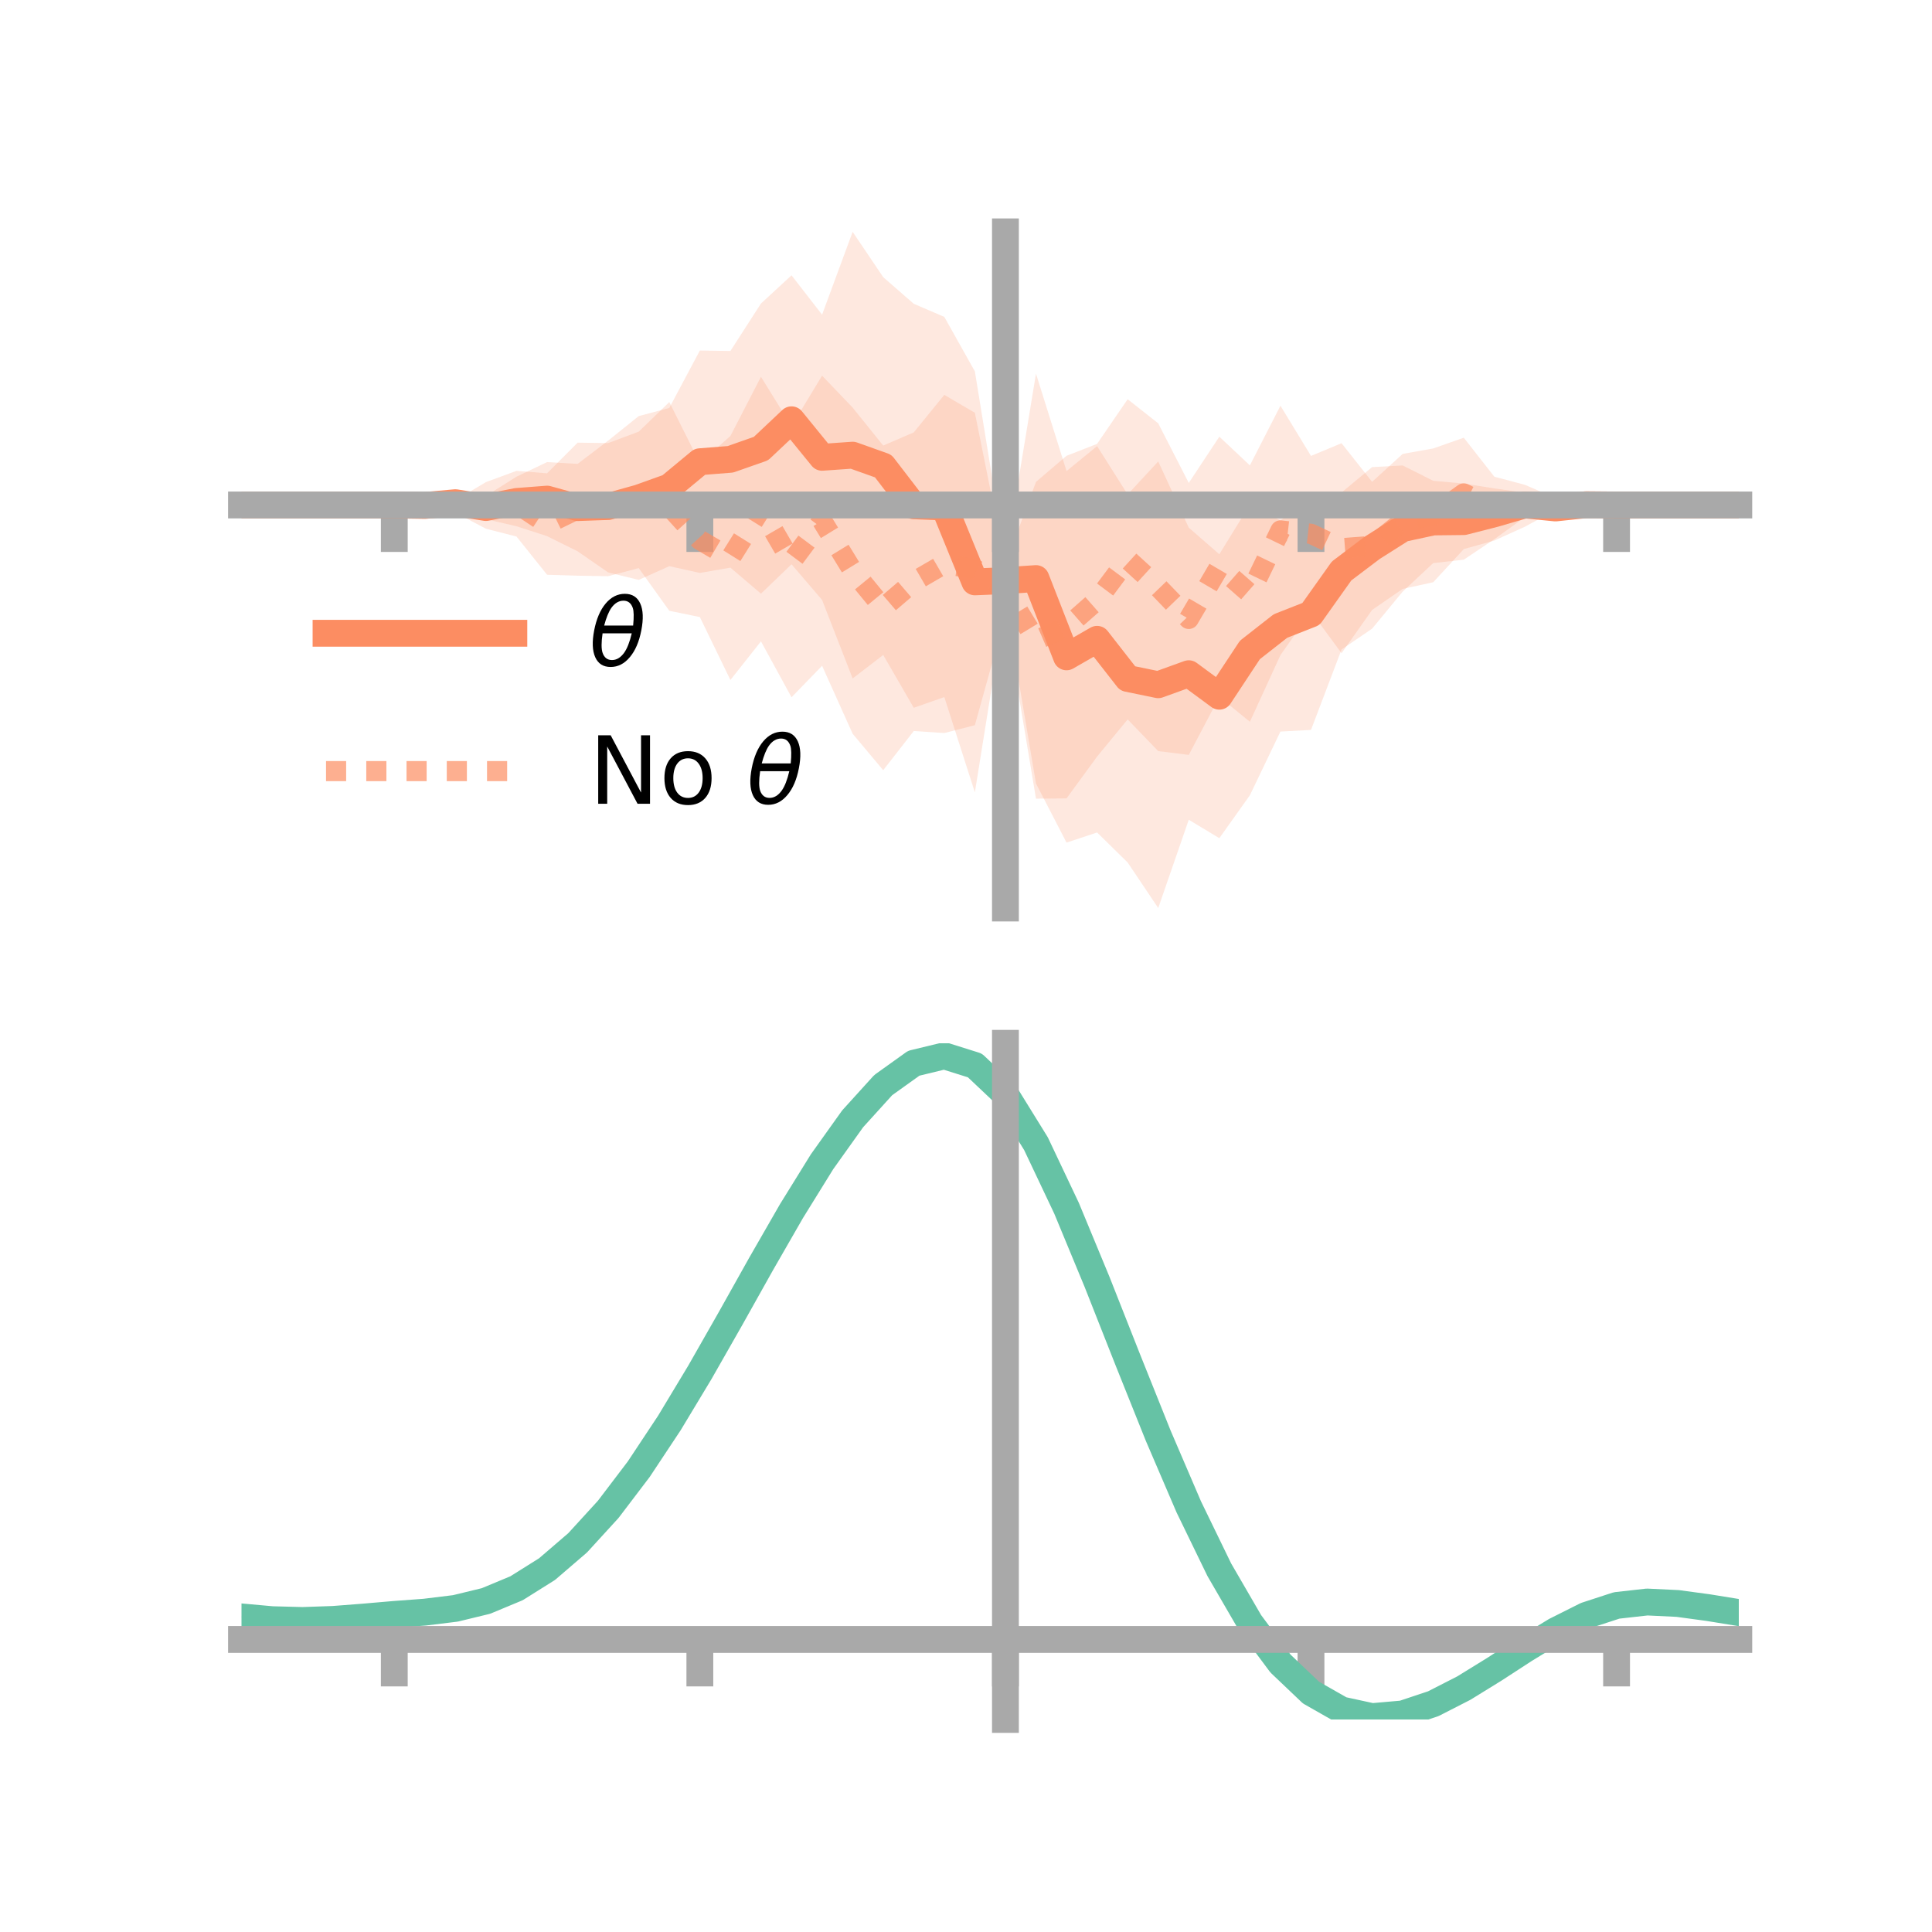 <?xml version="1.0" encoding="utf-8" standalone="no"?>
<!DOCTYPE svg PUBLIC "-//W3C//DTD SVG 1.1//EN"
  "http://www.w3.org/Graphics/SVG/1.1/DTD/svg11.dtd">
<!-- Created with matplotlib (https://matplotlib.org/) -->
<svg height="144pt" version="1.1" viewBox="0 0 144 144" width="144pt" xmlns="http://www.w3.org/2000/svg" xmlns:xlink="http://www.w3.org/1999/xlink">
 <defs>
  <style type="text/css">*{stroke-linecap:butt;stroke-linejoin:round;}</style>
 </defs>
 <g id="figure_1">
  <g id="patch_1">
   <path d="M 0 144 
L 144 144 
L 144 0 
L 0 0 
z
" style="fill:none;"/>
  </g>
  <g id="axes_1">
   <g id="patch_2">
    <path d="M 18 67.68 
L 129.6 67.68 
L 129.6 17.28 
L 18 17.28 
z
" style="fill:none;"/>
   </g>
   <g id="PolyCollection_1">
    <path clip-path="url(#p5836b2e052)" d="M 18 37.638 
L 18 37.638 
L 20.278 37.638 
L 22.555 37.638 
L 24.833 37.638 
L 27.11 37.638 
L 29.388 37.638 
L 31.665 37.384 
L 33.943 36.932 
L 36.22 36.964 
L 38.498 35.529 
L 40.776 34.442 
L 43.053 34.576 
L 45.331 32.84 
L 47.608 31.013 
L 49.886 30.404 
L 52.163 26.127 
L 54.441 26.16 
L 56.718 22.622 
L 58.996 20.52 
L 61.273 23.455 
L 63.551 17.28 
L 65.829 20.657 
L 68.106 22.642 
L 70.384 23.62 
L 72.661 27.68 
L 74.939 41.684 
L 77.216 27.851 
L 79.494 35.112 
L 81.771 33.251 
L 84.049 36.852 
L 86.327 34.394 
L 88.604 39.329 
L 90.882 41.31 
L 93.159 37.615 
L 95.437 38.795 
L 97.714 37.128 
L 99.992 36.707 
L 102.269 34.815 
L 104.547 34.692 
L 106.824 35.836 
L 109.102 36.042 
L 111.38 36.404 
L 113.657 36.724 
L 115.935 37.23 
L 118.212 37.354 
L 120.49 37.638 
L 122.767 37.638 
L 125.045 37.638 
L 127.322 37.638 
L 129.6 37.638 
L 129.6 37.638 
L 129.6 37.638 
L 127.322 37.638 
L 125.045 37.638 
L 122.767 37.638 
L 120.49 37.638 
L 118.212 37.883 
L 115.935 38.491 
L 113.657 38.542 
L 111.38 40.188 
L 109.102 41.715 
L 106.824 41.969 
L 104.547 44.096 
L 102.269 46.857 
L 99.992 48.409 
L 97.714 54.404 
L 95.437 54.526 
L 93.159 59.273 
L 90.882 62.473 
L 88.604 61.099 
L 86.327 67.68 
L 84.049 64.285 
L 81.771 62.048 
L 79.494 62.804 
L 77.216 58.396 
L 74.939 44.867 
L 72.661 59.058 
L 70.384 51.956 
L 68.106 52.753 
L 65.829 48.818 
L 63.551 50.569 
L 61.273 44.715 
L 58.996 42.057 
L 56.718 44.248 
L 54.441 42.308 
L 52.163 42.703 
L 49.886 42.199 
L 47.608 43.222 
L 45.331 42.666 
L 43.053 41.092 
L 40.776 39.961 
L 38.498 39.224 
L 36.22 38.695 
L 33.943 38.003 
L 31.665 37.964 
L 29.388 37.638 
L 27.11 37.638 
L 24.833 37.638 
L 22.555 37.638 
L 20.278 37.638 
L 18 37.638 
z
" style="fill:#fc8d62;fill-opacity:0.2;"/>
   </g>
   <g id="PolyCollection_2">
    <path clip-path="url(#p5836b2e052)" d="M 18 37.638 
L 18 37.638 
L 20.278 37.638 
L 22.555 37.638 
L 24.833 37.638 
L 27.11 37.638 
L 29.388 37.638 
L 31.665 36.91 
L 33.943 37.288 
L 36.22 35.933 
L 38.498 35.095 
L 40.776 35.278 
L 43.053 32.993 
L 45.331 33.025 
L 47.608 32.172 
L 49.886 29.967 
L 52.163 34.511 
L 54.441 32.496 
L 56.718 28.085 
L 58.996 31.763 
L 61.273 27.999 
L 63.551 30.38 
L 65.829 33.21 
L 68.106 32.228 
L 70.384 29.431 
L 72.661 30.766 
L 74.939 42.071 
L 77.216 35.917 
L 79.494 33.973 
L 81.771 33.084 
L 84.049 29.757 
L 86.327 31.553 
L 88.604 35.996 
L 90.882 32.548 
L 93.159 34.687 
L 95.437 30.24 
L 97.714 33.981 
L 99.992 33.035 
L 102.269 35.915 
L 104.547 33.831 
L 106.824 33.426 
L 109.102 32.624 
L 111.38 35.531 
L 113.657 36.136 
L 115.935 37.122 
L 118.212 37.041 
L 120.49 37.638 
L 122.767 37.638 
L 125.045 37.638 
L 127.322 37.638 
L 129.6 37.638 
L 129.6 37.638 
L 129.6 37.638 
L 127.322 37.638 
L 125.045 37.638 
L 122.767 37.638 
L 120.49 37.638 
L 118.212 38.267 
L 115.935 38.022 
L 113.657 39.257 
L 111.38 40.289 
L 109.102 40.925 
L 106.824 43.398 
L 104.547 43.892 
L 102.269 45.461 
L 99.992 48.687 
L 97.714 45.592 
L 95.437 48.828 
L 93.159 53.796 
L 90.882 51.944 
L 88.604 56.267 
L 86.327 55.983 
L 84.049 53.621 
L 81.771 56.39 
L 79.494 59.508 
L 77.216 59.528 
L 74.939 45.854 
L 72.661 54.052 
L 70.384 54.636 
L 68.106 54.487 
L 65.829 57.406 
L 63.551 54.69 
L 61.273 49.625 
L 58.996 51.971 
L 56.718 47.804 
L 54.441 50.682 
L 52.163 45.992 
L 49.886 45.524 
L 47.608 42.341 
L 45.331 42.946 
L 43.053 42.908 
L 40.776 42.839 
L 38.498 39.991 
L 36.22 39.409 
L 33.943 38.206 
L 31.665 38.333 
L 29.388 37.638 
L 27.11 37.638 
L 24.833 37.638 
L 22.555 37.638 
L 20.278 37.638 
L 18 37.638 
z
" style="fill:#fc8d62;fill-opacity:0.2;"/>
   </g>
   <g id="matplotlib.axis_1">
    <g id="xtick_1">
     <g id="line2d_1">
      <defs>
       <path d="M 0 0 
L 0 3.5 
" id="m3c538b73fb" style="stroke:#a9a9a9;stroke-width:2;"/>
      </defs>
      <g>
       <use style="fill:#a9a9a9;stroke:#a9a9a9;stroke-width:2;" x="29.388" xlink:href="#m3c538b73fb" y="37.638"/>
      </g>
     </g>
    </g>
    <g id="xtick_2">
     <g id="line2d_2">
      <g>
       <use style="fill:#a9a9a9;stroke:#a9a9a9;stroke-width:2;" x="52.163" xlink:href="#m3c538b73fb" y="37.638"/>
      </g>
     </g>
    </g>
    <g id="xtick_3">
     <g id="line2d_3">
      <g>
       <use style="fill:#a9a9a9;stroke:#a9a9a9;stroke-width:2;" x="74.939" xlink:href="#m3c538b73fb" y="37.638"/>
      </g>
     </g>
    </g>
    <g id="xtick_4">
     <g id="line2d_4">
      <g>
       <use style="fill:#a9a9a9;stroke:#a9a9a9;stroke-width:2;" x="97.714" xlink:href="#m3c538b73fb" y="37.638"/>
      </g>
     </g>
    </g>
    <g id="xtick_5">
     <g id="line2d_5">
      <g>
       <use style="fill:#a9a9a9;stroke:#a9a9a9;stroke-width:2;" x="120.49" xlink:href="#m3c538b73fb" y="37.638"/>
      </g>
     </g>
    </g>
   </g>
   <g id="matplotlib.axis_2"/>
   <g id="line2d_6">
    <path clip-path="url(#p5836b2e052)" d="M 18 37.638 
L 20.278 37.638 
L 22.555 37.638 
L 24.833 37.638 
L 27.11 37.638 
L 29.388 37.638 
L 31.665 37.674 
L 33.943 37.468 
L 36.22 37.829 
L 38.498 37.377 
L 40.776 37.201 
L 43.053 37.834 
L 45.331 37.753 
L 47.608 37.117 
L 49.886 36.301 
L 52.163 34.415 
L 54.441 34.234 
L 56.718 33.435 
L 58.996 31.288 
L 61.273 34.085 
L 63.551 33.925 
L 65.829 34.737 
L 68.106 37.698 
L 70.384 37.788 
L 72.661 43.369 
L 74.939 43.276 
L 77.216 43.123 
L 79.494 48.958 
L 81.771 47.65 
L 84.049 50.568 
L 86.327 51.037 
L 88.604 50.214 
L 90.882 51.892 
L 93.159 48.444 
L 95.437 46.66 
L 97.714 45.766 
L 99.992 42.558 
L 102.269 40.836 
L 104.547 39.394 
L 106.824 38.903 
L 109.102 38.878 
L 111.38 38.296 
L 113.657 37.633 
L 115.935 37.861 
L 118.212 37.618 
L 120.49 37.638 
L 122.767 37.638 
L 125.045 37.638 
L 127.322 37.638 
L 129.6 37.638 
" style="fill:none;stroke:#fc8d62;stroke-linecap:square;stroke-width:2;"/>
   </g>
   <g id="line2d_7">
    <path clip-path="url(#p5836b2e052)" d="M 18 37.638 
L 20.278 37.638 
L 22.555 37.638 
L 24.833 37.638 
L 27.11 37.638 
L 29.388 37.638 
L 31.665 37.621 
L 33.943 37.747 
L 36.22 37.671 
L 38.498 37.543 
L 40.776 39.058 
L 43.053 37.95 
L 45.331 37.986 
L 47.608 37.257 
L 49.886 37.746 
L 52.163 40.251 
L 54.441 41.589 
L 56.718 37.945 
L 58.996 41.867 
L 61.273 38.812 
L 63.551 42.535 
L 65.829 45.308 
L 68.106 43.357 
L 70.384 42.033 
L 72.661 42.409 
L 74.939 43.963 
L 77.216 47.722 
L 79.494 46.74 
L 81.771 44.737 
L 84.049 41.689 
L 86.327 43.768 
L 88.604 46.131 
L 90.882 42.246 
L 93.159 44.242 
L 95.437 39.534 
L 97.714 39.787 
L 99.992 40.861 
L 102.269 40.688 
L 104.547 38.861 
L 106.824 38.412 
L 109.102 36.775 
L 111.38 37.91 
L 113.657 37.697 
L 115.935 37.572 
L 118.212 37.654 
L 120.49 37.638 
L 122.767 37.638 
L 125.045 37.638 
L 127.322 37.638 
L 129.6 37.638 
" style="fill:none;stroke:#fc8d62;stroke-dasharray:1.5,1.5;stroke-dashoffset:0;stroke-opacity:0.7;stroke-width:1.5;"/>
   </g>
   <g id="patch_3">
    <path d="M 74.939 67.68 
L 74.939 17.28 
" style="fill:none;stroke:#a9a9a9;stroke-linecap:square;stroke-linejoin:miter;stroke-width:2;"/>
   </g>
   <g id="patch_4">
    <path d="M 129.6 67.68 
L 129.6 17.28 
" style="fill:none;"/>
   </g>
   <g id="patch_5">
    <path d="M 18 37.638 
L 129.6 37.638 
" style="fill:none;stroke:#a9a9a9;stroke-linecap:square;stroke-linejoin:miter;stroke-width:2;"/>
   </g>
   <g id="patch_6">
    <path d="M 18 17.28 
L 129.6 17.28 
" style="fill:none;"/>
   </g>
   <g id="legend_1">
    <g id="line2d_8">
     <path d="M 24.3 47.2 
L 38.3 47.2 
" style="fill:none;stroke:#fc8d62;stroke-linecap:square;stroke-width:2;"/>
    </g>
    <g id="line2d_9"/>
    <g id="text_1">
     <!-- $\theta$ -->
     <g transform="translate(43.9 49.65)scale(0.07 -0.07)">
      <defs>
       <path d="M 45.516 34.672 
L 14.453 34.672 
Q 12.359 20.062 14.5 13.875 
Q 17.188 6.25 24.469 6.25 
Q 31.781 6.25 37.359 13.922 
Q 42.234 20.656 45.516 34.672 
z
M 47.016 42.969 
Q 48.344 56.844 46.625 61.719 
Q 43.953 69.438 36.766 69.438 
Q 29.297 69.438 23.828 61.812 
Q 19.531 55.672 16.156 42.969 
z
M 38.188 76.766 
Q 49.906 76.766 54.594 66.406 
Q 59.281 56.109 55.719 37.844 
Q 52.203 19.625 43.453 9.281 
Q 34.766 -1.125 23.047 -1.125 
Q 11.281 -1.125 6.641 9.281 
Q 2 19.625 5.516 37.844 
Q 9.078 56.109 17.719 66.406 
Q 26.422 76.766 38.188 76.766 
z
" id="DejaVuSans-Oblique-952"/>
      </defs>
      <use transform="translate(0 0.234)" xlink:href="#DejaVuSans-Oblique-952"/>
     </g>
    </g>
    <g id="line2d_10">
     <path d="M 24.3 57.474 
L 38.3 57.474 
" style="fill:none;stroke:#fc8d62;stroke-dasharray:1.5,1.5;stroke-dashoffset:0;stroke-opacity:0.7;stroke-width:1.5;"/>
    </g>
    <g id="line2d_11"/>
    <g id="text_2">
     <!-- No $\theta$ -->
     <g transform="translate(43.9 59.924)scale(0.07 -0.07)">
      <defs>
       <path d="M 9.812 72.906 
L 23.094 72.906 
L 55.422 11.922 
L 55.422 72.906 
L 64.984 72.906 
L 64.984 0 
L 51.703 0 
L 19.391 60.984 
L 19.391 0 
L 9.812 0 
z
" id="DejaVuSans-78"/>
       <path d="M 30.609 48.391 
Q 23.391 48.391 19.188 42.75 
Q 14.984 37.109 14.984 27.297 
Q 14.984 17.484 19.156 11.844 
Q 23.344 6.203 30.609 6.203 
Q 37.797 6.203 41.984 11.859 
Q 46.188 17.531 46.188 27.297 
Q 46.188 37.016 41.984 42.703 
Q 37.797 48.391 30.609 48.391 
z
M 30.609 56 
Q 42.328 56 49.016 48.375 
Q 55.719 40.766 55.719 27.297 
Q 55.719 13.875 49.016 6.219 
Q 42.328 -1.422 30.609 -1.422 
Q 18.844 -1.422 12.172 6.219 
Q 5.516 13.875 5.516 27.297 
Q 5.516 40.766 12.172 48.375 
Q 18.844 56 30.609 56 
z
" id="DejaVuSans-111"/>
       <path id="DejaVuSans-32"/>
      </defs>
      <use transform="translate(0 0.234)" xlink:href="#DejaVuSans-78"/>
      <use transform="translate(74.805 0.234)" xlink:href="#DejaVuSans-111"/>
      <use transform="translate(135.986 0.234)" xlink:href="#DejaVuSans-32"/>
      <use transform="translate(167.773 0.234)" xlink:href="#DejaVuSans-Oblique-952"/>
     </g>
    </g>
   </g>
  </g>
  <g id="axes_2">
   <g id="patch_7">
    <path d="M 18 128.16 
L 129.6 128.16 
L 129.6 77.76 
L 18 77.76 
z
" style="fill:none;"/>
   </g>
   <g id="PolyCollection_3">
    <path clip-path="url(#p982adffe60)" d="M 18 120.554 
L 18 120.476 
L 20.278 120.692 
L 22.555 120.753 
L 24.833 120.666 
L 27.11 120.481 
L 29.388 120.276 
L 31.665 120.102 
L 33.943 119.817 
L 36.22 119.26 
L 38.498 118.302 
L 40.776 116.851 
L 43.053 114.857 
L 45.331 112.31 
L 47.608 109.243 
L 49.886 105.725 
L 52.163 101.855 
L 54.441 97.763 
L 56.718 93.604 
L 58.996 89.553 
L 61.273 85.798 
L 63.551 82.539 
L 65.829 79.979 
L 68.106 78.32 
L 70.384 77.76 
L 72.661 78.488 
L 74.939 80.674 
L 77.216 84.408 
L 79.494 89.289 
L 81.771 94.868 
L 84.049 100.726 
L 86.327 106.5 
L 88.604 111.888 
L 90.882 116.657 
L 93.159 120.64 
L 95.437 123.741 
L 97.714 125.93 
L 99.992 127.234 
L 102.269 127.732 
L 104.547 127.539 
L 106.824 126.793 
L 109.102 125.648 
L 111.38 124.267 
L 113.657 122.814 
L 115.935 121.447 
L 118.212 120.318 
L 120.49 119.579 
L 122.767 119.326 
L 125.045 119.44 
L 127.322 119.758 
L 129.6 120.14 
L 129.6 120.244 
L 129.6 120.244 
L 127.322 119.887 
L 125.045 119.588 
L 122.767 119.485 
L 120.49 119.742 
L 118.212 120.491 
L 115.935 121.648 
L 113.657 123.061 
L 111.38 124.568 
L 109.102 125.999 
L 106.824 127.182 
L 104.547 127.954 
L 102.269 128.16 
L 99.992 127.67 
L 97.714 126.383 
L 95.437 124.238 
L 93.159 121.218 
L 90.882 117.354 
L 88.604 112.737 
L 86.327 107.518 
L 84.049 101.922 
L 81.771 96.237 
L 79.494 90.82 
L 77.216 86.078 
L 74.939 82.451 
L 72.661 80.334 
L 70.384 79.632 
L 68.106 80.176 
L 65.829 81.778 
L 63.551 84.242 
L 61.273 87.372 
L 58.996 90.971 
L 56.718 94.847 
L 54.441 98.819 
L 52.163 102.723 
L 49.886 106.413 
L 47.608 109.768 
L 45.331 112.695 
L 43.053 115.132 
L 40.776 117.051 
L 38.498 118.459 
L 36.22 119.397 
L 33.943 119.943 
L 31.665 120.219 
L 29.388 120.383 
L 27.11 120.572 
L 24.833 120.738 
L 22.555 120.81 
L 20.278 120.751 
L 18 120.554 
z
" style="fill:#66c2a5;fill-opacity:0.2;"/>
   </g>
   <g id="matplotlib.axis_3">
    <g id="xtick_6">
     <g id="line2d_12">
      <g>
       <use style="fill:#a9a9a9;stroke:#a9a9a9;stroke-width:2;" x="29.388" xlink:href="#m3c538b73fb" y="122.194"/>
      </g>
     </g>
    </g>
    <g id="xtick_7">
     <g id="line2d_13">
      <g>
       <use style="fill:#a9a9a9;stroke:#a9a9a9;stroke-width:2;" x="52.163" xlink:href="#m3c538b73fb" y="122.194"/>
      </g>
     </g>
    </g>
    <g id="xtick_8">
     <g id="line2d_14">
      <g>
       <use style="fill:#a9a9a9;stroke:#a9a9a9;stroke-width:2;" x="74.939" xlink:href="#m3c538b73fb" y="122.194"/>
      </g>
     </g>
    </g>
    <g id="xtick_9">
     <g id="line2d_15">
      <g>
       <use style="fill:#a9a9a9;stroke:#a9a9a9;stroke-width:2;" x="97.714" xlink:href="#m3c538b73fb" y="122.194"/>
      </g>
     </g>
    </g>
    <g id="xtick_10">
     <g id="line2d_16">
      <g>
       <use style="fill:#a9a9a9;stroke:#a9a9a9;stroke-width:2;" x="120.49" xlink:href="#m3c538b73fb" y="122.194"/>
      </g>
     </g>
    </g>
   </g>
   <g id="matplotlib.axis_4"/>
   <g id="line2d_17">
    <path clip-path="url(#p982adffe60)" d="M 18 120.515 
L 20.278 120.721 
L 22.555 120.781 
L 24.833 120.702 
L 27.11 120.526 
L 29.388 120.329 
L 31.665 120.16 
L 33.943 119.88 
L 36.22 119.328 
L 38.498 118.38 
L 40.776 116.951 
L 43.053 114.994 
L 45.331 112.502 
L 47.608 109.506 
L 49.886 106.069 
L 52.163 102.289 
L 54.441 98.291 
L 56.718 94.225 
L 58.996 90.262 
L 61.273 86.585 
L 63.551 83.391 
L 65.829 80.878 
L 68.106 79.248 
L 70.384 78.696 
L 72.661 79.411 
L 74.939 81.563 
L 77.216 85.243 
L 79.494 90.055 
L 81.771 95.553 
L 84.049 101.324 
L 86.327 107.009 
L 88.604 112.313 
L 90.882 117.005 
L 93.159 120.929 
L 95.437 123.989 
L 97.714 126.156 
L 99.992 127.452 
L 102.269 127.946 
L 104.547 127.746 
L 106.824 126.987 
L 109.102 125.823 
L 111.38 124.418 
L 113.657 122.938 
L 115.935 121.547 
L 118.212 120.405 
L 120.49 119.661 
L 122.767 119.405 
L 125.045 119.514 
L 127.322 119.823 
L 129.6 120.192 
" style="fill:none;stroke:#66c2a5;stroke-linecap:square;stroke-width:2;"/>
   </g>
   <g id="patch_8">
    <path d="M 74.939 128.16 
L 74.939 77.76 
" style="fill:none;stroke:#a9a9a9;stroke-linecap:square;stroke-linejoin:miter;stroke-width:2;"/>
   </g>
   <g id="patch_9">
    <path d="M 129.6 128.16 
L 129.6 77.76 
" style="fill:none;"/>
   </g>
   <g id="patch_10">
    <path d="M 18 122.194 
L 129.6 122.194 
" style="fill:none;stroke:#a9a9a9;stroke-linecap:square;stroke-linejoin:miter;stroke-width:2;"/>
   </g>
   <g id="patch_11">
    <path d="M 18 77.76 
L 129.6 77.76 
" style="fill:none;"/>
   </g>
  </g>
 </g>
 <defs>
  <clipPath id="p5836b2e052">
   <rect height="50.4" width="111.6" x="18" y="17.28"/>
  </clipPath>
  <clipPath id="p982adffe60">
   <rect height="50.4" width="111.6" x="18" y="77.76"/>
  </clipPath>
 </defs>
</svg>
